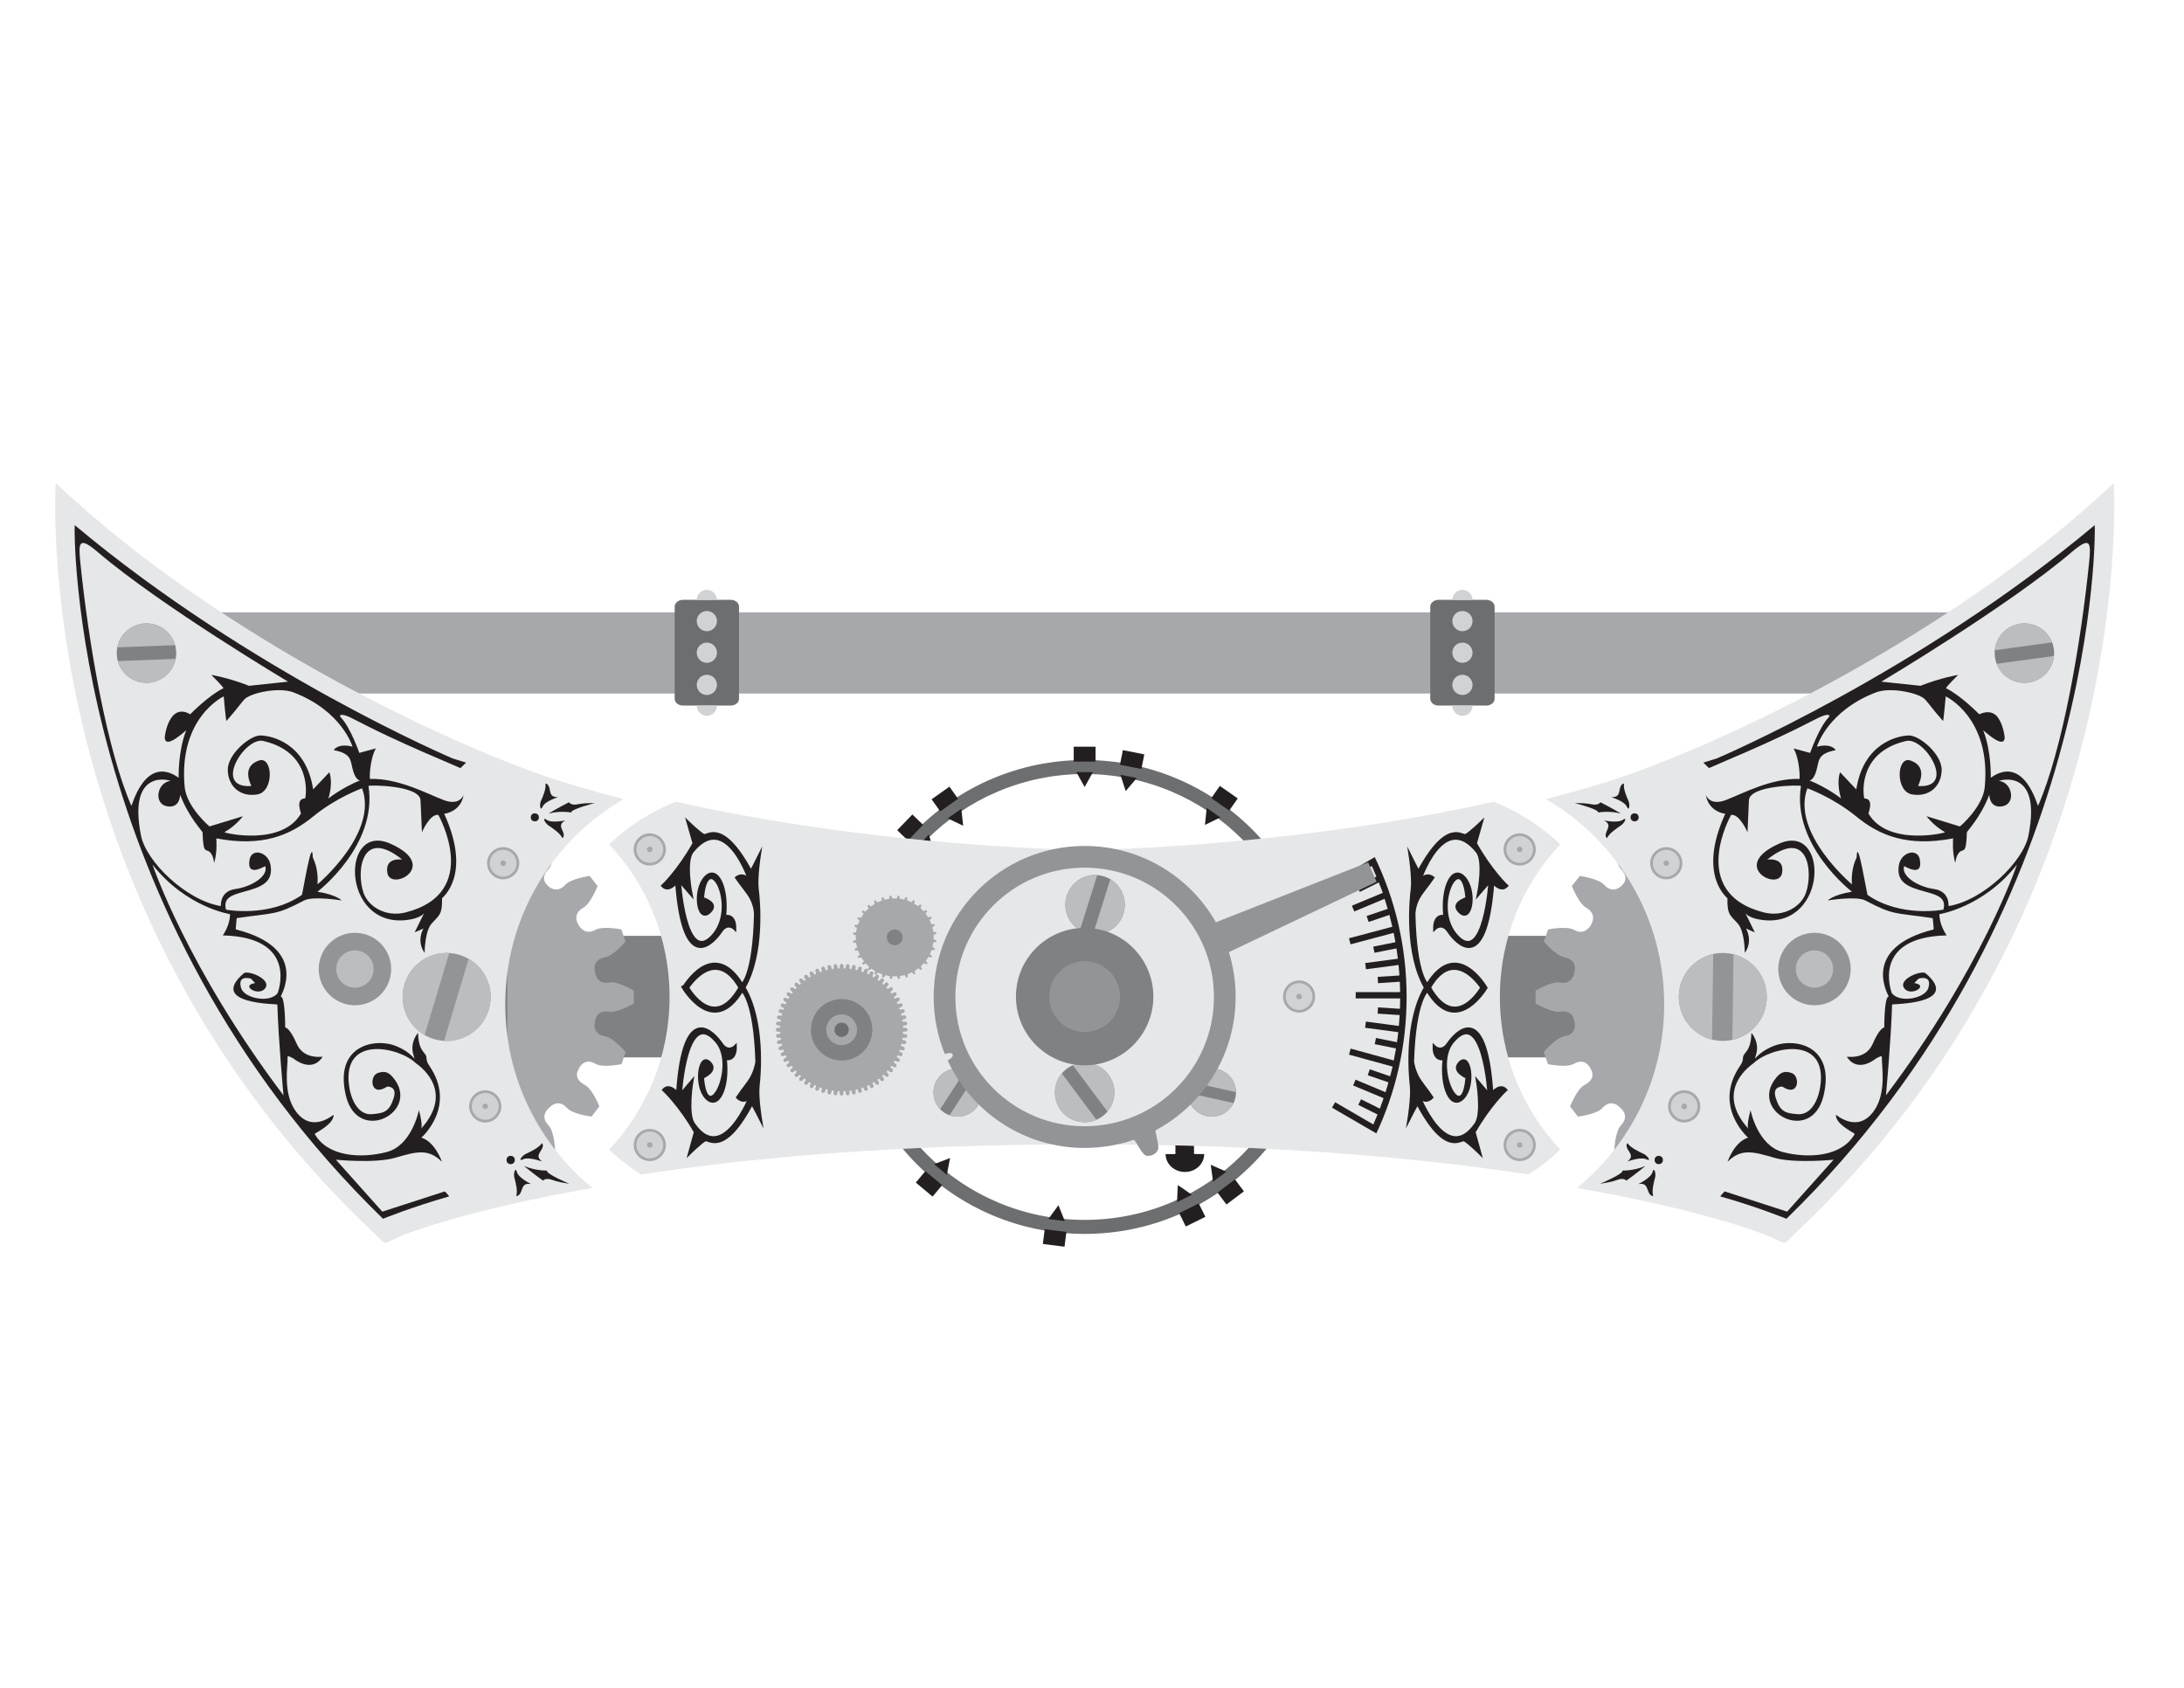 <?xml version="1.0" encoding="utf-8"?>
<!-- Generator: Adobe Illustrator 15.0.2, SVG Export Plug-In . SVG Version: 6.00 Build 0)  -->
<!DOCTYPE svg PUBLIC "-//W3C//DTD SVG 1.1//EN" "http://www.w3.org/Graphics/SVG/1.1/DTD/svg11.dtd">
<svg version="1.1" xmlns="http://www.w3.org/2000/svg" xmlns:xlink="http://www.w3.org/1999/xlink" x="0px" y="0px" width="792px"
	 height="612px" viewBox="0 0 792 612" enable-background="new 0 0 792 612" xml:space="preserve">
<g id="rear_gear">
	<path fill-rule="evenodd" clip-rule="evenodd" fill="#6D6E70" d="M393.333,442.323c-44.645,0-80.835-36.191-80.835-80.835
		c0-44.645,36.19-80.836,80.835-80.836c44.645,0,80.836,36.191,80.836,80.836C474.17,406.132,437.979,442.323,393.333,442.323z
		 M479.248,361.488c0-47.449-38.465-85.916-85.915-85.916c-47.45,0-85.915,38.467-85.915,85.916s38.465,85.914,85.915,85.914
		C440.783,447.402,479.248,408.938,479.248,361.488z"/>
</g>
<g id="rear_gear_screws">
	<g>
		<rect x="389.374" y="270.75" fill-rule="evenodd" clip-rule="evenodd" fill="#231F20" width="7.92" height="5.395"/>
		<polygon fill-rule="evenodd" clip-rule="evenodd" fill="#231F20" points="390.32,279.951 393.333,285.369 396.347,279.951 		"/>
	</g>
	<g>
		
			<rect x="406.587" y="272.449" transform="matrix(0.981 0.196 -0.196 0.981 61.738 -74.978)" fill-rule="evenodd" clip-rule="evenodd" fill="#231F20" width="7.92" height="5.395"/>
		<polygon fill-rule="evenodd" clip-rule="evenodd" fill="#231F20" points="406.319,280.936 408.215,286.838 412.23,282.113 		"/>
	</g>
	<g>
		
			<rect x="439.831" y="286.644" transform="matrix(0.82 0.573 -0.573 0.82 245.941 -202.11)" fill-rule="evenodd" clip-rule="evenodd" fill="#231F20" width="7.92" height="5.395"/>
		<polygon fill-rule="evenodd" clip-rule="evenodd" fill="#231F20" points="437.594,292.943 436.957,299.109 442.533,296.397 		"/>
	</g>
	<g>
		
			<rect x="338.426" y="286.99" transform="matrix(0.816 -0.579 0.579 0.816 -104.487 251.586)" fill-rule="evenodd" clip-rule="evenodd" fill="#231F20" width="7.92" height="5.395"/>
		<polygon fill-rule="evenodd" clip-rule="evenodd" fill="#231F20" points="343.691,296.736 349.283,299.411 348.606,293.248 		"/>
	</g>
	<g>
		
			<rect x="326.106" y="297.568" transform="matrix(0.695 -0.719 0.719 0.695 -115.238 328.679)" fill-rule="evenodd" clip-rule="evenodd" fill="#231F20" width="7.921" height="5.395"/>
		<polygon fill-rule="evenodd" clip-rule="evenodd" fill="#231F20" points="332.644,306.954 338.632,308.557 336.835,302.623 		"/>
	</g>
	<g>
		
			<rect x="332.916" y="426.34" transform="matrix(-0.767 -0.641 0.641 -0.767 320.247 974.275)" fill-rule="evenodd" clip-rule="evenodd" fill="#231F20" width="7.921" height="5.395"/>
		<polygon fill-rule="evenodd" clip-rule="evenodd" fill="#231F20" points="343.36,425.981 344.523,419.892 338.735,422.116 		"/>
	</g>
	<g>
		
			<rect x="378.381" y="446.137" transform="matrix(-0.992 -0.125 0.125 -0.992 705.62 941.913)" fill-rule="evenodd" clip-rule="evenodd" fill="#231F20" width="7.919" height="5.396"/>
		<polygon fill-rule="evenodd" clip-rule="evenodd" fill="#231F20" points="386.143,442.759 383.831,437.006 380.163,442.006 		"/>
	</g>
	<g>
		
			<rect x="428.454" y="437.676" transform="matrix(-0.896 0.444 -0.444 -0.896 1015.34 643.128)" fill-rule="evenodd" clip-rule="evenodd" fill="#231F20" width="7.92" height="5.396"/>
		<polygon fill-rule="evenodd" clip-rule="evenodd" fill="#231F20" points="432.229,433.209 427.123,429.69 426.826,435.885 		"/>
	</g>
	<g>
		
			<rect x="442.261" y="429.17" transform="matrix(-0.799 0.601 -0.601 -0.799 1062.387 509.083)" fill-rule="evenodd" clip-rule="evenodd" fill="#231F20" width="7.92" height="5.397"/>
		<polygon fill-rule="evenodd" clip-rule="evenodd" fill="#231F20" points="444.723,424.858 439.061,422.336 439.904,428.479 		"/>
	</g>
</g>
<g id="random_rear_screw">
	<path fill-rule="evenodd" clip-rule="evenodd" fill="#231F20" d="M436.682,418.45c0.014,3.583-3.109,6.492-6.973,6.5
		c-3.864,0.008-7.008-2.889-7.023-6.474L436.682,418.45z"/>
	<path fill="#231F20" d="M433.166,419.116c0,0-0.229-0.118-0.229-0.461s0.229-0.343,0.229-0.343s-0.229-0.125-0.229-0.562
		s0.229-0.438,0.229-0.438s-0.219-0.094-0.229-0.562s0.229-0.375,0.229-0.375s-0.229-0.094-0.229-0.469s0.229-0.375,0.229-0.375
		s-0.229-0.031-0.229-0.438s0.229-0.406,0.229-0.406V413h-7.082v1.688c0,0,0.229,0,0.229,0.406s-0.229,0.438-0.229,0.438
		s0.229,0,0.229,0.375s-0.229,0.469-0.229,0.469s0.238-0.094,0.229,0.375s-0.229,0.562-0.229,0.562s0.229,0,0.229,0.438
		s-0.229,0.562-0.229,0.562s0.229,0,0.229,0.343s-0.229,0.461-0.229,0.461H433.166z"/>
</g>
<g id="extenders">
	<rect x="163.833" y="339.332" fill-rule="evenodd" clip-rule="evenodd" fill="#808184" width="112.601" height="44.062"/>
	<rect x="510.285" y="339.332" fill-rule="evenodd" clip-rule="evenodd" fill="#808184" width="112.602" height="44.062"/>
</g>
<g id="extender_gears">
	<path fill-rule="evenodd" clip-rule="evenodd" fill="#A6A8AB" d="M183.993,411.631c0,0,3.887-2.969,6.085,2.215
		c1.204,2.838,7.356,5.824,7.356,5.824l3.892-2.555c0,0-0.278-6.841-2.411-9.066c-3.506-3.658,0.268-6.381,0.268-6.381
		s3.039-3.715,6.475,0.104c2.062,2.291,8.857,3.098,8.857,3.098l2.842-3.688c0,0-2.508-6.358-5.244-7.779
		c-4.656-2.418-2.29-5.685-2.29-5.685s1.649-4.562,6.168-1.97c2.674,1.533,9.383,0.106,9.383,0.106l1.517-4.401
		c0,0-4.414-5.189-7.455-5.696c-5.104-0.851-3.645-5.352-3.645-5.352s0.15-4.374,5.157-3.584c3.045,0.48,8.905-2.957,8.905-2.957
		v-4.655c0,0-5.881-3.552-8.905-2.956c-4.741,0.935-5.189-3.872-5.189-3.872s-1.38-4.35,3.663-5.252
		c3.034-0.543,7.438-5.722,7.438-5.722l-1.531-4.396c0,0-6.694-1.372-9.383,0.137c-4.191,2.353-6.174-1.851-6.174-1.851
		s-2.627-3.688,1.781-6.188c2.682-1.521,5.154-7.842,5.154-7.842l-2.887-3.652c0,0-6.752,0.914-8.82,3.201
		c-3.402,3.762-6.473,0.18-6.473,0.18c-0.948-0.865-2.447-2.83,0.355-5.814c2.11-2.248,2.432-9.063,2.432-9.063l-3.887-2.562
		c0,0-6.159,2.973-7.369,5.809c-2.209,5.18-6.09,2.202-6.09,2.202L183.993,411.631z"/>
	<path fill-rule="evenodd" clip-rule="evenodd" fill="#A6A8AB" d="M602.727,411.631c0,0-3.887-2.969-6.086,2.215
		c-1.203,2.838-7.355,5.824-7.355,5.824l-3.893-2.555c0,0,0.279-6.841,2.412-9.066c3.506-3.658-0.268-6.381-0.268-6.381
		s-3.039-3.715-6.475,0.104c-2.062,2.291-8.857,3.098-8.857,3.098l-2.842-3.688c0,0,2.508-6.358,5.244-7.779
		c4.656-2.418,2.289-5.685,2.289-5.685s-1.648-4.562-6.168-1.97c-2.674,1.533-9.383,0.106-9.383,0.106l-1.516-4.401
		c0,0,4.414-5.189,7.455-5.696c5.104-0.851,3.645-5.352,3.645-5.352s-0.15-4.374-5.158-3.584c-3.045,0.48-8.904-2.957-8.904-2.957
		v-4.655c0,0,5.881-3.552,8.904-2.956c4.742,0.935,5.189-3.872,5.189-3.872s1.381-4.35-3.662-5.252
		c-3.035-0.543-7.438-5.722-7.438-5.722l1.531-4.396c0,0,6.693-1.372,9.383,0.137c4.191,2.353,6.174-1.851,6.174-1.851
		s2.627-3.688-1.781-6.188c-2.682-1.521-5.154-7.842-5.154-7.842l2.887-3.652c0,0,6.752,0.914,8.82,3.201
		c3.402,3.762,6.473,0.18,6.473,0.18c0.947-0.865,2.447-2.83-0.355-5.814c-2.111-2.248-2.432-9.063-2.432-9.063l3.887-2.562
		c0,0,6.139,2.981,7.369,5.809c2.089,4.802,6.09,2.202,6.09,2.202s4.664-1.733,2.645-6.271c-1.253-2.816,0.718-9.354,0.718-9.354
		l4.519-1.124c0,0,4.833,4.85,5.02,7.926c0.305,5.059,4.866,4.136,4.866,4.136s4.791,0.291,4.319-4.824
		c-0.281-3.07,3.74-8.606,3.74-8.606l4.637,0.417c0,0,2.965,6.158,2.15,9.132c-1.385,5.06,2.62,5.541,2.62,5.541
		s4.468,1.887,5.634-3.192c0.689-3.004,6.291-6.961,6.291-6.961l4.262,1.875c0,0,0.812,6.764-0.879,9.34
		c-2.841,4.325,1.454,6.311,1.454,6.311s3.313,2.858,6.134-1.354c1.715-2.562,8.216-4.53,8.216-4.53l3.418,3.16
		c0,0-1.384,6.729-3.874,8.545c-3.906,2.848-0.682,6.439-0.682,6.439s2.257,3.967,6.344,0.877c2.459-1.86,9.25-1.576,9.25-1.576
		l2.188,4.109c0,0-3.536,5.846-6.471,6.796c-4.572,1.479-2.832,5.789-2.832,5.789s0.924,4.433,5.752,2.894
		c2.938-0.938,9.257,1.539,9.257,1.539l0.722,4.6c0,0-5.255,4.336-8.338,4.303c-5.072-0.057-4.526,4.629-4.526,4.629
		c-0.009,1.283,0.416,3.719,4.511,3.688c3.083-0.023,8.305,4.367,8.305,4.367l-0.758,4.594c0,0-6.377,2.541-9.269,1.467
		c-4.53-1.684-5.751,2.977-5.751,2.977s-1.592,4.465,2.731,5.856c2.935,0.944,6.398,6.862,6.398,6.862l-2.232,4.086
		c0,0-6.81,0.232-9.231-1.673c-4.066-3.2-6.411,0.909-6.411,0.909s-3.132,3.057,0.825,6.227c2.405,1.928,3.812,8.572,3.812,8.572
		l-3.44,3.137c0,0-6.587-1.953-8.183-4.59c-2.504-4.135-6.357-1.229-6.357-1.229s-4.146,1.909-1.416,6.245
		c1.644,2.609,0.779,9.352,0.779,9.352l-4.281,1.828c0,0-5.522-4.023-6.218-7.028c-1.083-4.681-5.525-3.315-5.525-3.315
		s-4.496,0.541-3.374,5.482c0.683,3.008-2.325,9.092-2.325,9.092l-4.645,0.326c0,0-3.871-5.605-3.574-8.676
		c0.489-5.049-4.226-4.904-4.226-4.904c-1.277-0.119-3.74,0.098-4.06,4.179c-0.239,3.074-5.061,7.901-5.061,7.901l-4.513-1.147
		c0,0-1.949-6.554-0.669-9.36c2.341-5.119-2.475-5.984-2.475-5.984"/>
</g>
<g id="bumper">
	<rect x="41.791" y="222.039" fill-rule="evenodd" clip-rule="evenodd" fill="#A6A8AB" width="702.756" height="29.422"/>
</g>
<g id="bumper_braces">
	<path fill-rule="evenodd" clip-rule="evenodd" fill="#6D6E70" d="M268.001,253.37c0,1.361-1.343,2.464-3,2.464h-17.335
		c-1.657,0-3-1.104-3-2.464v-33.404c0-1.361,1.343-2.464,3-2.464h17.335c1.657,0,3,1.104,3,2.464V253.37z"/>
	<path fill-rule="evenodd" clip-rule="evenodd" fill="#6D6E70" d="M542.002,253.37c0,1.361-1.344,2.464-3,2.464h-17.336
		c-1.656,0-3-1.104-3-2.464v-33.404c0-1.361,1.344-2.464,3-2.464h17.336c1.656,0,3,1.104,3,2.464V253.37z"/>
</g>
<g id="bumper_brace_rivets">
	<circle fill-rule="evenodd" clip-rule="evenodd" fill="#D0D2D3" cx="256.334" cy="236.667" r="3.667"/>
	<path fill-rule="evenodd" clip-rule="evenodd" fill="#D0D2D3" d="M260.001,217.542c0-2.025-1.642-3.667-3.667-3.667
		s-3.667,1.642-3.667,3.667H260.001z"/>
	<path fill-rule="evenodd" clip-rule="evenodd" fill="#D0D2D3" d="M252.667,255.874c0,2.025,1.642,3.667,3.667,3.667
		s3.667-1.642,3.667-3.667H252.667z"/>
	<circle fill-rule="evenodd" clip-rule="evenodd" fill="#D0D2D3" cx="256.334" cy="248.333" r="3.667"/>
	<circle fill-rule="evenodd" clip-rule="evenodd" fill="#D0D2D3" cx="256.334" cy="225.208" r="3.667"/>
	<circle fill-rule="evenodd" clip-rule="evenodd" fill="#D0D2D3" cx="530.334" cy="236.667" r="3.668"/>
	<path fill-rule="evenodd" clip-rule="evenodd" fill="#D0D2D3" d="M534.002,217.542c0-2.025-1.643-3.667-3.668-3.667
		s-3.668,1.642-3.668,3.667H534.002z"/>
	<path fill-rule="evenodd" clip-rule="evenodd" fill="#D0D2D3" d="M526.666,255.874c0,2.025,1.643,3.667,3.668,3.667
		s3.668-1.642,3.668-3.667H526.666z"/>
	<circle fill-rule="evenodd" clip-rule="evenodd" fill="#D0D2D3" cx="530.334" cy="248.333" r="3.668"/>
	<circle fill-rule="evenodd" clip-rule="evenodd" fill="#D0D2D3" cx="530.334" cy="225.208" r="3.668"/>
</g>
<g id="base">
	<path fill-rule="evenodd" clip-rule="evenodd" fill="#E6E7E8" d="M560.564,289.747c7.303-1.87,14.564-3.901,21.717-6.113
		c35.67-11.031,122.68-50.355,184.25-108.5c0,0,9.979,154.336-116,272.5c-4.182,3.922-2,3.75-8.75,0.75
		c-3.074-1.367-25.355-9.895-69.922-17.629c19.309-15.754,31.637-39.737,31.637-66.601
		C603.496,332.364,586.23,304.605,560.564,289.747z"/>
	<path fill-rule="evenodd" clip-rule="evenodd" fill="#E6E7E8" d="M226.154,289.747c-7.303-1.87-14.564-3.901-21.717-6.113
		c-35.67-11.031-122.679-50.355-184.25-108.5c0,0-9.978,154.336,116,272.5c4.182,3.922,2,3.75,8.75,0.75
		c3.075-1.367,25.356-9.895,69.922-17.629c-19.308-15.754-31.637-39.737-31.637-66.601
		C183.223,332.364,200.488,304.605,226.154,289.747z"/>
	<path fill-rule="evenodd" clip-rule="evenodd" fill="#E6E7E8" d="M393.385,308.239c-18.021-0.346-83.028-2.844-148.271-17.558
		c-9.063,3.59-17.27,8.87-24.237,15.452c13.597,14.465,21.926,33.938,21.926,55.355c0,21.417-8.329,40.889-21.925,55.353
		c3.562,3.364,7.443,6.392,11.603,9.023c38.867-5.964,91.938-10.941,160.853-10.941c68.917,0,122.038,4.978,160.905,10.941
		c4.16-2.632,8.041-5.659,11.604-9.023c-13.596-14.464-21.926-33.936-21.926-55.353c0-21.418,8.33-40.891,21.926-55.355
		c-6.967-6.582-15.174-11.861-24.236-15.452C476.363,305.396,411.407,307.894,393.385,308.239z"/>
</g>
<g id="embelishments">
	<path fill-rule="evenodd" clip-rule="evenodd" fill="#231F20" stroke="#231F20" stroke-miterlimit="10" d="M538.926,358.173
		c0,0-10.812,18.459-21.307,0.983c0,0-4.617,3.314-5.326,25.752c0,0,0.258,2.532,1.732,5.422c1.16,2.273,3.264,4.527,5.281,7.585
		c0,0-2.625,2.945-4.887-0.915c0,0,10,26.125,20.771,10.515c2.588-3.752,0.547-15.604,0.547-15.604l4.205,4.936
		c0,0-2.029-32.439-13.148-19.097c-7.5,9,3.625,31.5,5.125,13c0.021-0.27-5.375-2.25-2.73-5.253
		c3.84-4.358,5.771,7.945,1.443,12.554c-4.33,4.608-8.234-3.742-6.973-14.167c0,0-3.766,1.14-3.645-4.538
		c0,0,2.633,2.773,5.125-0.913c2.494-3.684,13.67-16.506,15.904,17.86c0.016,0.229,2.824-3.546,5.059-1.108
		c0,0-5.797,5.352-11.506,15.285l2.152,7.795c0,0-4.441-4.363-5.766-4.913c-1.324-0.546-6.775,6.027-16.945-13.235
		c-0.086-0.163-3.178,5.926-3.178,5.926s1.375-8.356,0.883-12.435c-0.494-4.075-2.1-23.264,5.135-35.536
		c-7.121-12.342-5.34-31.534-4.809-35.604c0.529-4.074-0.77-12.442-0.77-12.442s3.037,6.116,3.125,5.956
		c10.346-19.169,15.736-12.547,17.064-13.082c1.33-0.536,5.811-4.858,5.811-4.858l-2.223,7.774
		c5.617,9.986,11.365,15.391,11.365,15.391c-2.258,2.419-5.031-1.385-5.049-1.155c-2.549,34.343-13.607,21.421-16.066,17.713
		c-2.459-3.707-5.117-0.959-5.117-0.959c-0.068-5.678,3.686-4.505,3.686-4.505c-1.166-10.436,2.814-18.751,7.104-14.103
		c4.285,4.65,2.715,16.476-1.559,12.539c-3.646-3.36,2.502-4.84,2.479-5.11c-1.625-19-13.5,3.5-3.375,14
		c9.766,10.129,11.754-20.14,11.754-20.14l-4.25,4.897c0,0,2.461-12.063-0.404-15.607c-12.35-15.275-20.85,10.725-20.85,10.725
		c2.322-3.453,4.877-1.271,4.877-1.271c-2.045,3.039-4.17,5.274-5.35,7.536c-1.502,2.876-1.527,5.61-1.527,5.61
		c0.504,22.444,4.834,25.596,4.834,25.596C528.283,339.592,538.926,358.173,538.926,358.173z M537.291,358.11
		c0,0-9.371,16.64-18.865-0.032C527.42,342.5,537.291,358.11,537.291,358.11z"/>
	<path fill-rule="evenodd" clip-rule="evenodd" fill="#231F20" d="M683.92,397.167c0,0,1.885-20.653,2.217-32.946
		c0.004-0.216,25.283-0.054,12.172-11.32c-1.424-1.224-10.113,2.1-7.789,5.397c2.326,3.299,9.283-1.042,3.672-1.841l1.561-1.622
		c0,0,5.111-1.563,3.5,3.499c-1.166,3.666-10.332,5.5-13.207,1.786c0,0-7.959-20.285,19.875-20.952c0,0-2.709-3.822-2.605-7.701
		c0,0,15.938-2.467,28.105-17.967C731.42,313.5,718.92,350.834,683.92,397.167z M717.754,259c0,0-6.668-6.833-12.027-9.434
		c-0.361-0.176,4.355-4.844,4.355-4.844s-5.936,0.918-13.662,3.945l-14.168-1.5c0,0,46.166-27.5,68.834-46.833
		c7.023-5.991,7.266-3.865,6.5,3.667c-3,29.498-9.668,67.998-18.5,88.166c-0.193,0.441-4.834-18.834-17.168-10.168
		c0,0,0.336-9.332-2.723-17.186c-0.107-0.276,7.646,7.329,7.775,2.583c0.006-0.216-0.48-4.543-2.42-7.185
		C724.551,260.211,722.59,256.75,717.754,259z M656.143,282.953c0,0,1.402,0.255,2.504-3.382c1.105-3.637,0.17-6.251,7.047-7.574
		c0,0-1.338-2.625-6.807-1.262c0,0,3.754-12.95,21.453-19.697c5.285-2.014,15.686,0.207,17.832,2.639
		c2.146,2.429,2.1,2.819,6.432,7.724c0.193,0.219,0.984-8.9,0.984-8.9s16.5,7.667,14.166,32.833c-0.676,7.304-9,14.333-9,14.333
		l-12.113-3.703c0,0,2.424,3.355,6.684,5.789c0.395,0.227-20.738,5.247-27.738-6.753c-0.105-0.182,2.205-5.399-1.5-5.5
		c-0.203-0.006-3.252-16.573,15.166-20.833c6.68-1.546,18.5,17.333,4.334,16.333c-0.201-0.014,4.102-6.964-2.838-9.253
		c-4.984-1.645-5.533,11.281,0.674,12.312c6.209,1.03,10.541-2.949,10.697-8.77c0.158-5.82-8.105-12.729-11.932-12.618
		c-3.824,0.113-16.363,2.58-19.033,19.546l-5.869-6.198c0,0-1.498,3.41,0.35,9.501C667.635,289.521,662.908,285.726,656.143,282.953
		z M624.754,276.333l-5,2.167l-2.061-1.976l4.895-1.524c0,0,73.098-31.024,137.039-84.592
		c0.225-0.187,2.293,140.592-111.799,251.508c0,0-10.408-4.249-23.908-8.083c-0.277-0.079,1.5-1.832,1.5-1.832l22.666,7.333
		L664.92,420.5c0,0-14.137,1.438-21.521-0.704c-7.387-2.14-11.975-3.559-16.939,1.484c0,0,2.387-7.192,7.461-8.78
		c0,0-12.977-11.322-2.902-26.04c1.887-2.754,0.24-2.789,1.902-4.686c1.658-1.896,2.127-4.257,2.207-7.274
		c0,0,2.912,3.216,1.793,7.5c-1.123,4.283-0.818-0.012,6.5-2.833c7.318-2.823,22.201-0.186,17.889,18.032
		c-4.314,18.219-27.486,5.766-17.125-6.502c1.246-1.475,2.689-2.731,5.674-1.572c2.986,1.158,2.562,8.875-3.551,4.864
		c0,0-3.688-0.229-2.387,4.011c1.529,4.983,3.383,5.66,8,6c4.615,0.34,7.371-4.668,8.166-10
		c2.834-18.999-18.166-14.332-24.166-8.499c-0.289,0.28-14.834,9.5-1.834,23.833c0.137,0.151-1.064-0.171,0.725-6.81
		c0,0,2.471,12.792,11.66,15.197s21.449,1.778,26.115-6.555c0.145-0.257-6.938-3.357-6.84-6.945
		c0.004-0.216,7.674,6.945,13.674-1.222c4.838-6.587,2.906-16.322,3-19.832c0.018-0.646-2.246,0.734-2.246,0.734
		s-6.457,5.435-10.441-0.713c-0.115-0.176,6.807,1.263,9.381-4.706c2.576-5.971,4.184-5.928,4.184-5.928s-0.035-11.266,1.623-11.221
		c0.201,0.006-10.908-17.442,16.232-24.32c0.195-0.05-0.289-4.106-0.289-4.106c-14.031-2.069-13.943-0.908-24.443-6.408
		c-3.238-1.696-13.605-0.01-13.605-0.01s1.904-2.048,8.771-3.157c0,0-21.891-16.713-18.498-38.333
		c0.066-0.424-18.5-0.333-18.863,5.128l-0.516,11.635c0,0-2.922-6.828-5.957-6.263c0,0-16,28.167,11.811,35.325
		c7.191,1.852,13.619-2.039,15.357-7.158c2.717-8.009,0.5-23.667-14.035-12.004c-0.158,0.126,6.334-1.176,5.367,4.838
		c-1.113,6.92-19.314-2.41-1.189-10.549c18.123-8.139,18.043,30.193-5.576,27.675c-5.416-0.578-6.568-2.552-6.568-2.552l3.432,6.996
		l-3.182-1.38c0,0,2.697,4.387-0.439,8.832c0,0,0.008-7.766-2.529-10.638c-2.539-2.873-3.939-3.063-3.775-9.16
		c0.006-0.216-11.043-8.279-0.783-30.651c0,0-6.02-0.594-7.057-6.876c0,0,1.295,4.132,7.189,1.918s16.301-7.971,26.764-7.688
		c0.201,0.006,0.186-6.897-2.117-11.058l6,1.631c0,0,3.168-9.167,6.668-12.833c0.898-0.941-0.051-1.616-3.514,0.018
		C656.109,261.816,648.754,266.167,624.754,276.333z M655.42,285.833c0,0,9.203,3.251,17.668,10.167
		c8.463,6.916,18.5,11.167,35.193,7.99c0,0-0.449,4.82,0.766,8.864c0.088,0.29,0.064-2.372,1.512-3.841
		c1.449-1.472,2.473,1.08,2.695-7.18c0.012-0.431,5.092-5.551,8.127-13.667c0,0,0.02,5.114,4.871,4.167
		c4.855-0.947,3.5-8.668-1.334-9.168c-0.473-0.049,15.668-5.332,10.668,19.835c-1.859,9.357-16.334,23.5-28.975,25.536
		c0,0,0.549-5.378-5.264-6.182s-11.986-4.638-10.842-8.274c0.064-0.203,6.953,4.458,5.699-2.434
		c-0.785-4.312-6.883-2.753-7.619,2.188c-0.736,4.941,1.746,7.172,7.334,8.833c5.588,1.66,10.166,2.167,8.834,7.167
		c0,0-15.5,3-27.5-5.333c-0.24-0.166-3.736-21.979-3.959-13.689c-0.012,0.432-2.143,3.589-1.709,9.855
		C671.586,320.666,649.4,302.064,655.42,285.833z"/>
	<g>
		<path fill-rule="evenodd" clip-rule="evenodd" fill="#231F20" d="M581.732,297.487c0,0,4.865,1.059,6.721-0.208
			c1.855-1.268,0.598,1.207-0.625,2.008c-1.223,0.803-4.512,3.024-4.998,4.583c-0.02,0.063-1.01-0.405-0.293-2.18
			C583.25,299.914,584.082,298.801,581.732,297.487z"/>
		<path fill-rule="evenodd" clip-rule="evenodd" fill="#231F20" d="M587.457,285.869c0.418-1.854,1.527-1.774,1.506-1.709
			c-0.484,1.557,1.031,5.034,1.609,6.306c0.576,1.273,0.221,3.982-0.625,2.01c-0.848-1.974-5.592-3.421-5.592-3.421
			C587.109,289.072,587.045,287.723,587.457,285.869z"/>
		<path fill-rule="evenodd" clip-rule="evenodd" fill="#231F20" d="M579.547,294.603c0,0,4.018-0.739,8.16,0.379
			c0.311,0.084-3.895-2.371-7.332-4.086c0,0-0.703,1.218-2.996,0.76c-2.291-0.459-4.084-0.437-6.348-0.467
			C571.031,291.188,579.908,293.437,579.547,294.603z"/>
		<circle fill-rule="evenodd" clip-rule="evenodd" fill="#231F20" cx="592.771" cy="296.359" r="1.465"/>
	</g>
	<g>
		<path fill-rule="evenodd" clip-rule="evenodd" fill="#231F20" d="M590.307,416.777c-1-1.689-0.068-2.32-0.037-2.256
			c0.734,1.506,4.418,3.252,5.785,3.877c1.365,0.624,3.025,2.941,0.945,1.943c-2.078-0.999-6.855,0.83-6.855,0.83
			C592.328,419.474,591.311,418.472,590.307,416.777z"/>
		<path fill-rule="evenodd" clip-rule="evenodd" fill="#231F20" d="M594.117,429.33c0,0,4.594-2.207,5.146-4.344
			c0.553-2.133,1.336,0.562,0.947,1.945c-0.389,1.381-1.389,5.147-0.656,6.653c0.031,0.063-1.084,0.315-1.793-1.503
			C597.055,430.265,596.912,428.885,594.117,429.33z"/>
		<path fill-rule="evenodd" clip-rule="evenodd" fill="#231F20" d="M580.256,429.23c2.293-0.383,4.117-0.639,6.373-1.459
			c2.256-0.822,3.158,0.307,3.158,0.307c3.225-2.275,7.115-5.423,6.812-5.287c-4.033,1.777-8.229,1.65-8.229,1.65
			C588.922,425.57,580.256,429.23,580.256,429.23z"/>
		<circle fill-rule="evenodd" clip-rule="evenodd" fill="#231F20" cx="601.528" cy="420.605" r="1.506"/>
	</g>
	<path fill-rule="evenodd" clip-rule="evenodd" fill="#231F20" d="M55.3,313.5c12.167,15.5,28.104,17.967,28.104,17.967
		c0.104,3.879-2.604,7.701-2.604,7.701c27.833,0.667,19.874,20.952,19.874,20.952c-2.874,3.714-12.04,1.88-13.207-1.786
		c-1.611-5.062,3.5-3.499,3.5-3.499l1.562,1.622c-5.611,0.799,1.346,5.14,3.671,1.841c2.325-3.298-6.365-6.621-7.789-5.397
		c-13.11,11.267,12.168,11.104,12.173,11.32c0.332,12.293,2.217,32.946,2.217,32.946C67.8,350.834,55.3,313.5,55.3,313.5z
		 M62.169,260.211c-1.94,2.642-2.426,6.969-2.42,7.185c0.128,4.746,7.883-2.859,7.775-2.583c-3.06,7.854-2.724,17.186-2.724,17.186
		c-12.333-8.667-16.975,10.609-17.168,10.168C38.801,271.998,32.134,233.498,29.134,204c-0.766-7.532-0.524-9.657,6.5-3.667
		c22.667,19.333,68.833,46.833,68.833,46.833l-14.168,1.5c-7.726-3.026-13.662-3.945-13.662-3.945s4.718,4.668,4.355,4.844
		C75.634,252.167,68.965,259,68.965,259C64.511,256.25,62.169,260.211,62.169,260.211z M119.085,289.521
		c1.848-6.091,0.349-9.501,0.349-9.501l-5.868,6.198c-2.671-16.967-15.209-19.434-19.034-19.546
		c-3.825-0.111-12.09,6.797-11.932,12.618c0.156,5.82,4.489,9.8,10.698,8.77c6.207-1.031,5.657-13.957,0.674-12.312
		c-6.939,2.289-2.638,9.239-2.838,9.253c-14.166,1-2.346-17.879,4.334-16.333c18.418,4.26,15.368,20.827,15.166,20.833
		c-3.706,0.101-1.395,5.318-1.5,5.5c-7,12-28.134,6.98-27.739,6.753c4.261-2.434,6.685-5.789,6.685-5.789l-12.114,3.703
		c0,0-8.323-7.029-9-14.333C64.632,260.167,81.132,252.5,81.132,252.5s0.791,9.119,0.984,8.9c4.332-4.905,4.284-5.294,6.431-7.724
		c2.147-2.432,12.547-4.653,17.832-2.639c17.7,6.747,21.454,19.697,21.454,19.697c-5.469-1.363-6.807,1.262-6.807,1.262
		c6.877,1.323,5.94,3.938,7.046,7.574c1.102,3.637,2.504,3.382,2.504,3.382C123.812,285.726,119.085,289.521,119.085,289.521z
		 M127.146,260.184c-3.464-1.633-4.412-0.959-3.514-0.018c3.5,3.667,6.667,12.833,6.667,12.833l6-1.631
		c-2.302,4.161-2.317,11.064-2.116,11.058c10.462-0.282,20.869,5.475,26.763,7.688c5.895,2.214,7.19-1.918,7.19-1.918
		c-1.038,6.282-7.058,6.876-7.058,6.876c10.261,22.372-0.788,30.436-0.782,30.651c0.164,6.097-1.237,6.287-3.776,9.16
		c-2.537,2.872-2.529,10.638-2.529,10.638c-3.137-4.445-0.438-8.832-0.438-8.832l-3.182,1.38l3.432-6.996
		c0,0-1.153,1.974-6.569,2.552c-23.619,2.519-23.698-35.813-5.575-27.675c18.124,8.139-0.077,17.469-1.19,10.549
		c-0.967-6.014,5.525-4.712,5.368-4.838C131.3,300,129.082,315.657,131.8,323.666c1.738,5.119,8.166,9.01,15.357,7.158
		c27.81-7.158,11.81-35.325,11.81-35.325c-3.034-0.564-5.956,6.263-5.956,6.263l-0.516-11.635
		c-0.363-5.461-18.93-5.552-18.863-5.128c3.393,21.62-18.499,38.333-18.499,38.333c6.868,1.109,8.772,3.157,8.772,3.157
		s-10.367-1.687-13.605,0.01c-10.5,5.5-10.412,4.339-24.443,6.408c0,0-0.485,4.057-0.29,4.106
		c27.141,6.878,16.032,24.326,16.233,24.32c1.658-0.045,1.622,11.221,1.622,11.221s1.608-0.043,4.185,5.928
		c2.574,5.969,9.495,4.53,9.38,4.706c-3.984,6.147-10.441,0.713-10.441,0.713s-2.264-1.381-2.245-0.734
		c0.094,3.51-1.839,13.245,3,19.832c6,8.167,13.669,1.006,13.674,1.222c0.097,3.588-6.985,6.688-6.841,6.945
		c4.667,8.333,16.927,8.96,26.116,6.555c9.188-2.405,11.659-15.197,11.659-15.197c1.789,6.639,0.588,6.961,0.725,6.81
		c13-14.333-1.545-23.553-1.833-23.833c-6-5.833-27-10.5-24.167,8.499c0.795,5.332,3.551,10.34,8.167,10c4.617-0.34,6.471-1.017,8-6
		c1.301-4.239-2.387-4.011-2.387-4.011c-6.113,4.011-6.538-3.706-3.552-4.864c2.985-1.159,4.429,0.098,5.675,1.572
		c10.361,12.268-12.811,24.721-17.125,6.502c-4.313-18.218,10.569-20.855,17.889-18.032c7.317,2.821,7.622,7.116,6.5,2.833
		c-1.12-4.284,1.792-7.5,1.792-7.5c0.081,3.018,0.549,5.379,2.208,7.274c1.662,1.896,0.015,1.932,1.901,4.686
		c10.075,14.718-2.901,26.04-2.901,26.04c5.073,1.588,7.461,8.78,7.461,8.78c-4.965-5.043-9.554-3.624-16.939-1.484
		c-7.386,2.142-21.521,0.704-21.521,0.704l16.833,18.834l22.667-7.333c0,0,1.776,1.753,1.499,1.832
		c-13.499,3.834-23.908,8.083-23.908,8.083C24.8,331,26.868,190.221,27.092,190.408C91.033,243.976,164.132,275,164.132,275
		l4.895,1.524l-2.061,1.976l-5-2.167C137.966,266.167,130.609,261.816,127.146,260.184z M115.133,320.666
		c0.434-6.267-1.696-9.424-1.709-9.855c-0.223-8.29-3.719,13.523-3.958,13.689c-12,8.333-27.5,5.333-27.5,5.333
		c-1.333-5,3.245-5.507,8.834-7.167c5.587-1.661,8.069-3.892,7.333-8.833c-0.735-4.94-6.833-6.5-7.618-2.188
		c-1.255,6.892,5.634,2.23,5.698,2.434c1.146,3.637-5.028,7.471-10.842,8.274c-5.812,0.804-5.264,6.182-5.264,6.182
		C67.467,326.5,52.992,312.356,51.133,303c-5-25.167,11.141-19.884,10.668-19.835c-4.833,0.5-6.188,8.221-1.334,9.168
		c4.853,0.947,4.871-4.167,4.871-4.167c3.036,8.116,8.115,13.237,8.127,13.667c0.223,8.26,1.247,5.708,2.695,7.18
		c1.447,1.469,1.425,4.131,1.512,3.841c1.216-4.044,0.766-8.864,0.766-8.864c16.694,3.177,26.731-1.074,35.194-7.99
		c8.465-6.915,17.667-10.167,17.667-10.167C137.319,302.064,115.133,320.666,115.133,320.666z"/>
	<g>
		<path fill-rule="evenodd" clip-rule="evenodd" fill="#231F20" d="M204.986,297.487c0,0-4.864,1.059-6.72-0.208
			c-1.855-1.268-0.598,1.207,0.625,2.008c1.223,0.803,4.512,3.024,4.998,4.583c0.02,0.063,1.009-0.405,0.293-2.18
			C203.47,299.914,202.637,298.801,204.986,297.487z"/>
		<path fill-rule="evenodd" clip-rule="evenodd" fill="#231F20" d="M199.262,285.869c-0.417-1.854-1.526-1.774-1.505-1.709
			c0.483,1.557-1.031,5.034-1.609,6.306c-0.577,1.273-0.222,3.982,0.625,2.01c0.848-1.974,5.591-3.421,5.591-3.421
			C199.609,289.072,199.675,287.723,199.262,285.869z"/>
		<path fill-rule="evenodd" clip-rule="evenodd" fill="#231F20" d="M207.173,294.603c0,0-4.018-0.739-8.16,0.379
			c-0.311,0.084,3.895-2.371,7.332-4.086c0,0,0.703,1.218,2.995,0.76c2.292-0.459,4.085-0.437,6.348-0.467
			C215.688,291.188,206.811,293.437,207.173,294.603z"/>
		<circle fill-rule="evenodd" clip-rule="evenodd" fill="#231F20" cx="193.949" cy="296.359" r="1.465"/>
	</g>
	<g>
		<path fill-rule="evenodd" clip-rule="evenodd" fill="#231F20" d="M196.412,416.777c1.001-1.689,0.068-2.32,0.038-2.256
			c-0.734,1.506-4.419,3.252-5.786,3.877c-1.365,0.624-3.025,2.941-0.945,1.943c2.079-0.999,6.855,0.83,6.855,0.83
			C194.392,419.474,195.409,418.472,196.412,416.777z"/>
		<path fill-rule="evenodd" clip-rule="evenodd" fill="#231F20" d="M192.602,429.33c0,0-4.593-2.207-5.146-4.344
			c-0.552-2.133-1.335,0.562-0.946,1.945c0.389,1.381,1.389,5.147,0.655,6.653c-0.031,0.063,1.084,0.315,1.793-1.503
			C189.665,430.265,189.808,428.885,192.602,429.33z"/>
		<path fill-rule="evenodd" clip-rule="evenodd" fill="#231F20" d="M206.464,429.23c-2.293-0.383-4.117-0.639-6.374-1.459
			c-2.256-0.822-3.158,0.307-3.158,0.307c-3.225-2.275-7.115-5.423-6.812-5.287c4.034,1.777,8.229,1.65,8.229,1.65
			C197.798,425.57,206.464,429.23,206.464,429.23z"/>
		<circle fill-rule="evenodd" clip-rule="evenodd" fill="#231F20" cx="185.191" cy="420.605" r="1.506"/>
	</g>
	<path fill-rule="evenodd" clip-rule="evenodd" fill="#231F20" stroke="#231F20" stroke-miterlimit="10" d="M269.09,356.971
		c0,0,4.33-3.151,4.835-25.596c0,0-0.025-2.734-1.527-5.61c-1.18-2.262-3.306-4.497-5.351-7.536c0,0,2.556-2.182,4.878,1.271
		c0,0-8.5-26-20.85-10.725c-2.865,3.544-0.405,15.607-0.405,15.607l-4.25-4.897c0,0,1.988,30.269,11.755,20.14
		c10.125-10.5-1.75-33-3.375-14c-0.023,0.271,6.125,1.75,2.478,5.11c-4.272,3.937-5.843-7.889-1.558-12.539
		c4.288-4.648,8.27,3.667,7.104,14.103c0,0,3.753-1.173,3.685,4.505c0,0-2.657-2.748-5.116,0.959
		c-2.459,3.708-13.518,16.63-16.067-17.713c-0.017-0.229-2.79,3.574-5.049,1.155c0,0,5.748-5.404,11.366-15.391l-2.223-7.774
		c0,0,4.48,4.322,5.81,4.858c1.328,0.535,6.72-6.087,17.065,13.082c0.087,0.16,3.124-5.956,3.124-5.956s-1.298,8.368-0.769,12.442
		c0.531,4.07,2.312,23.263-4.809,35.604c7.234,12.272,5.629,31.461,5.135,35.536c-0.492,4.078,0.883,12.435,0.883,12.435
		s-3.093-6.089-3.178-5.926c-10.17,19.263-15.622,12.689-16.946,13.235c-1.323,0.55-5.765,4.913-5.765,4.913l2.152-7.795
		c-5.71-9.934-11.507-15.285-11.507-15.285c2.235-2.438,5.044,1.338,5.059,1.108c2.235-34.366,13.411-21.544,15.904-17.86
		c2.493,3.687,5.125,0.913,5.125,0.913c0.121,5.678-3.644,4.538-3.644,4.538c1.262,10.425-2.644,18.775-6.974,14.167
		c-4.327-4.608-2.396-16.912,1.443-12.554c2.646,3.003-2.751,4.983-2.729,5.253c1.5,18.5,12.625-4,5.125-13
		c-11.119-13.343-13.149,19.097-13.149,19.097l4.205-4.936c0,0-2.041,11.852,0.548,15.604C262.3,423.125,272.3,397,272.3,397
		c-2.263,3.86-4.888,0.915-4.888,0.915c2.018-3.058,4.122-5.312,5.282-7.585c1.475-2.89,1.732-5.422,1.732-5.422
		c-0.71-22.438-5.327-25.752-5.327-25.752c-10.494,17.476-21.306-0.983-21.306-0.983S258.436,339.592,269.09,356.971z
		 M268.294,358.078c-9.494,16.672-18.865,0.032-18.865,0.032S259.3,342.5,268.294,358.078z"/>
</g>
<g id="gauge_markers">
	<path fill-rule="evenodd" clip-rule="evenodd" fill="#231F20" d="M504.91,336.024l-15.727,4.19l0.584,2.196l15.623-4.165
		c0.232,1.126,0.447,2.255,0.646,3.393l-8.049,1.606l0.445,2.228l7.973-1.594c0.193,1.242,0.365,2.491,0.516,3.747l-11.854,1.57
		l0.297,2.252l11.807-1.56c0.127,1.266,0.236,2.537,0.322,3.814l-7.912,0.518l0.148,2.267l7.893-0.517
		c0.059,1.252,0.098,2.51,0.117,3.771l-16.113,0.001v2.271h16.127c-0.006,1.265-0.035,2.523-0.08,3.777l-7.949-0.521l-0.146,2.267
		l7.99,0.519c-0.076,1.323-0.172,2.639-0.291,3.949l-11.947-1.594l-0.301,2.252l12.039,1.608c-0.186,1.664-0.277,2.2-0.482,3.625
		l-7.607-1.528l-0.447,2.229l7.709,1.548c-0.24,1.466-0.508,2.924-0.805,4.371l-15.643-4.304l-0.602,2.19l15.826,4.349
		c-0.268,1.181-0.609,2.337-0.912,3.504l-7.375-2.532l-0.738,2.149l7.52,2.59c-0.338,1.198-0.693,2.389-1.066,3.571l-10.871-4.545
		l-0.877,2.096l11.043,4.606c-0.432,1.275-0.887,2.541-1.361,3.796l-6.807-3.394l-1.014,2.035l6.992,3.483
		c-0.488,1.218-0.998,2.426-1.527,3.622l-13.846-8.065l-1.145,1.961l16.082,9.341c7.039-15.023,10.973-31.793,10.973-49.48
		c0-18.172-4.148-35.369-11.555-50.705l-15.854,9.285l1.15,1.961l13.643-8.009c0.578,1.266,1.135,2.547,1.668,3.836l-7.035,3.502
		l1.014,2.036l6.869-3.424c0.488,1.251,1.021,2.488,1.465,3.76l-11.209,4.672l0.873,2.098l10.992-4.61
		c0.395,1.209,0.771,2.427,1.127,3.653l-7.654,2.603l0.736,2.149l7.529-2.556c0.381,1.418,0.734,2.842,1.062,4.28"/>
</g>
<g id="screw_bases">
	<circle fill-rule="evenodd" clip-rule="evenodd" fill="#808184" cx="734.121" cy="236.812" r="10.778"/>
	<circle fill-rule="evenodd" clip-rule="evenodd" fill="#808184" cx="397.121" cy="328.062" r="10.779"/>
	<circle fill-rule="evenodd" clip-rule="evenodd" fill="#808184" cx="393.335" cy="396.127" r="10.779"/>
	<path fill-rule="evenodd" clip-rule="evenodd" fill="#929497" d="M640.705,361.705c-0.125,8.806-7.363,15.851-16.174,15.732
		c-8.807-0.121-15.852-7.363-15.73-16.169c0.119-8.809,7.359-15.854,16.166-15.734C633.777,345.656,640.822,352.896,640.705,361.705
		z"/>
	<circle fill-rule="evenodd" clip-rule="evenodd" fill="#808184" cx="439.44" cy="396.128" r="8.769"/>
	<path fill-rule="evenodd" clip-rule="evenodd" fill="#929497" d="M146.683,356.91c-2.523,8.438,2.27,17.329,10.709,19.859
		c8.438,2.525,17.33-2.271,19.857-10.707c2.527-8.438-2.265-17.331-10.704-19.858C158.105,343.678,149.214,348.471,146.683,356.91z"
		/>
	<circle fill-rule="evenodd" clip-rule="evenodd" fill="#808184" cx="347.279" cy="396.128" r="8.769"/>
	<circle fill-rule="evenodd" clip-rule="evenodd" fill="#808184" cx="53.12" cy="236.812" r="10.779"/>
</g>
<g id="screws">
	<path fill-rule="evenodd" clip-rule="evenodd" fill="#BBBDBF" d="M723.393,235.76c0.471-4.863,4.227-8.941,9.277-9.629
		c5.051-0.687,9.76,2.244,11.512,6.803L723.393,235.76z"/>
	<path fill-rule="evenodd" clip-rule="evenodd" fill="#BBBDBF" d="M744.852,237.859c-0.469,4.863-4.225,8.947-9.279,9.633
		c-5.047,0.687-9.758-2.243-11.51-6.801L744.852,237.859z"/>
	<path fill-rule="evenodd" clip-rule="evenodd" fill="#BBBDBF" d="M42.544,234.724c0.94-4.795,5.075-8.489,10.169-8.683
		c5.094-0.192,9.495,3.182,10.796,7.89L42.544,234.724z"/>
	<path fill-rule="evenodd" clip-rule="evenodd" fill="#BBBDBF" d="M63.698,238.897c-0.94,4.795-5.074,8.494-10.17,8.687
		c-5.091,0.192-9.495-3.182-10.795-7.888L63.698,238.897z"/>
	<path fill-rule="evenodd" clip-rule="evenodd" fill="#BBBDBF" d="M391.597,337.32c-4.2-2.498-6.288-7.635-4.757-12.497
		c1.531-4.861,6.189-7.872,11.061-7.514L391.597,337.32z"/>
	<path fill-rule="evenodd" clip-rule="evenodd" fill="#BBBDBF" d="M402.642,318.802c4.199,2.498,6.293,7.636,4.761,12.5
		c-1.532,4.859-6.19,7.872-11.061,7.514L402.642,318.802z"/>
	<path fill-rule="evenodd" clip-rule="evenodd" fill="#BBBDBF" d="M397.621,406.021c-4.48,1.948-9.87,0.643-12.921-3.44
		c-3.052-4.084-2.774-9.623,0.362-13.367L397.621,406.021z"/>
	<path fill-rule="evenodd" clip-rule="evenodd" fill="#BBBDBF" d="M389.043,386.237c4.481-1.949,9.874-0.646,12.927,3.438
		c3.049,4.082,2.772,9.623-0.363,13.368L389.043,386.237z"/>
	<path fill-rule="evenodd" clip-rule="evenodd" fill="#BBBDBF" d="M620.855,376.96c-7.012-1.754-12.158-8.148-12.055-15.691
		s5.426-13.792,12.482-15.355L620.855,376.96z"/>
	<path fill-rule="evenodd" clip-rule="evenodd" fill="#BBBDBF" d="M628.637,346.013c7.016,1.754,12.168,8.146,12.068,15.692
		c-0.105,7.539-5.43,13.79-12.486,15.356L628.637,346.013z"/>
	<path fill-rule="evenodd" clip-rule="evenodd" fill="#BBBDBF" d="M447.328,399.965c-1.736,3.575-5.754,5.624-9.801,4.721
		c-4.047-0.906-6.809-4.473-6.855-8.445L447.328,399.965z"/>
	<path fill-rule="evenodd" clip-rule="evenodd" fill="#BBBDBF" d="M431.553,392.294c1.734-3.576,5.752-5.628,9.801-4.724
		c4.043,0.905,6.809,4.472,6.855,8.444L431.553,392.294z"/>
	<path fill-rule="evenodd" clip-rule="evenodd" fill="#BBBDBF" d="M161.042,377.416c7.216,0.43,14.044-4.127,16.208-11.354
		s-1.04-14.784-7.303-18.393L161.042,377.416z"/>
	<path fill-rule="evenodd" clip-rule="evenodd" fill="#BBBDBF" d="M162.901,345.56c-7.218-0.431-14.05,4.122-16.218,11.351
		c-2.161,7.224,1.043,14.783,7.306,18.395L162.901,345.56z"/>
	<path fill-rule="evenodd" clip-rule="evenodd" fill="#BBBDBF" d="M344.343,404.395c3.744,1.332,8.047-0.023,10.299-3.504
		c2.25-3.484,1.721-7.963-1.031-10.83L344.343,404.395z"/>
	<path fill-rule="evenodd" clip-rule="evenodd" fill="#BBBDBF" d="M350.216,387.864c-3.744-1.335-8.048,0.019-10.301,3.502
		c-2.249,3.48-1.722,7.962,1.03,10.828L350.216,387.864z"/>
</g>
<g id="large_rivet_bases">
	<circle fill-rule="evenodd" clip-rule="evenodd" fill="#929497" cx="658.001" cy="351.363" r="13.136"/>
	<circle fill-rule="evenodd" clip-rule="evenodd" fill="#929497" cx="128.718" cy="351.363" r="13.136"/>
</g>
<g id="large_rivet_pivots">
	<circle fill-rule="evenodd" clip-rule="evenodd" fill="#BBBDBF" cx="658.002" cy="351.363" r="6.77"/>
	<circle fill-rule="evenodd" clip-rule="evenodd" fill="#BBBDBF" cx="128.717" cy="351.363" r="6.77"/>
</g>
<g id="small_rivet_bases">
	<circle fill-rule="evenodd" clip-rule="evenodd" fill="#A6A8AB" cx="235.633" cy="308" r="5.833"/>
	<circle fill-rule="evenodd" clip-rule="evenodd" fill="#A6A8AB" cx="235.633" cy="415.167" r="5.833"/>
	<circle fill-rule="evenodd" clip-rule="evenodd" fill="#A6A8AB" cx="175.967" cy="401.167" r="5.833"/>
	<circle fill-rule="evenodd" clip-rule="evenodd" fill="#A6A8AB" cx="182.467" cy="313.001" r="5.833"/>
	<circle fill-rule="evenodd" clip-rule="evenodd" fill="#A6A8AB" cx="551.087" cy="308" r="5.833"/>
	<circle fill-rule="evenodd" clip-rule="evenodd" fill="#A6A8AB" cx="551.087" cy="415.167" r="5.833"/>
	<circle fill-rule="evenodd" clip-rule="evenodd" fill="#A6A8AB" cx="610.753" cy="401.167" r="5.833"/>
	<circle fill-rule="evenodd" clip-rule="evenodd" fill="#A6A8AB" cx="604.253" cy="313.001" r="5.833"/>
	<circle fill-rule="evenodd" clip-rule="evenodd" fill="#A6A8AB" cx="471.087" cy="361.334" r="5.833"/>
</g>
<g id="small_rivet_centers">
	<circle fill-rule="evenodd" clip-rule="evenodd" fill="#D0D2D3" cx="235.632" cy="308" r="4.861"/>
	<circle fill-rule="evenodd" clip-rule="evenodd" fill="#D0D2D3" cx="235.632" cy="415.167" r="4.861"/>
	<circle fill-rule="evenodd" clip-rule="evenodd" fill="#D0D2D3" cx="175.966" cy="401.167" r="4.861"/>
	<circle fill-rule="evenodd" clip-rule="evenodd" fill="#D0D2D3" cx="182.466" cy="313.001" r="4.861"/>
	<circle fill-rule="evenodd" clip-rule="evenodd" fill="#D0D2D3" cx="551.087" cy="308" r="4.86"/>
	<circle fill-rule="evenodd" clip-rule="evenodd" fill="#D0D2D3" cx="551.087" cy="415.167" r="4.86"/>
	<circle fill-rule="evenodd" clip-rule="evenodd" fill="#D0D2D3" cx="610.753" cy="401.167" r="4.86"/>
	<circle fill-rule="evenodd" clip-rule="evenodd" fill="#D0D2D3" cx="604.253" cy="313.001" r="4.86"/>
	<circle fill-rule="evenodd" clip-rule="evenodd" fill="#D0D2D3" cx="471.088" cy="361.334" r="4.861"/>
</g>
<g id="small_rivet_pivots">
	<circle fill-rule="evenodd" clip-rule="evenodd" fill="#A6A8AB" cx="471.089" cy="361.333" r="0.999"/>
	<circle fill-rule="evenodd" clip-rule="evenodd" fill="#A6A8AB" cx="604.253" cy="313" r="0.999"/>
	<circle fill-rule="evenodd" clip-rule="evenodd" fill="#A6A8AB" cx="610.753" cy="401.166" r="0.999"/>
	<circle fill-rule="evenodd" clip-rule="evenodd" fill="#A6A8AB" cx="235.632" cy="415.166" r="0.999"/>
	<circle fill-rule="evenodd" clip-rule="evenodd" fill="#A6A8AB" cx="235.632" cy="307.999" r="0.999"/>
	<circle fill-rule="evenodd" clip-rule="evenodd" fill="#A6A8AB" cx="551.087" cy="415.166" r="0.999"/>
	<circle fill-rule="evenodd" clip-rule="evenodd" fill="#A6A8AB" cx="551.087" cy="307.999" r="0.999"/>
	<circle fill-rule="evenodd" clip-rule="evenodd" fill="#A6A8AB" cx="175.966" cy="401.166" r="0.999"/>
	<circle fill-rule="evenodd" clip-rule="evenodd" fill="#A6A8AB" cx="182.466" cy="313" r="0.999"/>
</g>
<g id="small_gear_1_base">
	<path fill-rule="evenodd" clip-rule="evenodd" fill="#A6A8AB" d="M327.378,374.447c0.007,0.123,0.073,0.621,0.971,0.529
		c0.447-0.047,0.667,0.664,0.667,0.664L329,375.814c0,0-0.344,0.617-0.784,0.521c-1.034-0.221-1.032,0.32-1.032,0.32
		s-0.156,0.496,0.897,0.585c0.448,0.038,0.599,0.728,0.599,0.728l-0.034,0.171c0,0-0.403,0.579-0.832,0.443
		c-1.008-0.321-1.068,0.255-1.068,0.255s-0.211,0.498,0.829,0.693c0.442,0.082,0.522,0.783,0.522,0.783l-0.051,0.167
		c0,0-0.459,0.536-0.872,0.356c-0.97-0.422-1.075,0.109-1.075,0.109s-0.229,0.398,0.787,0.691c0.432,0.125,0.445,0.83,0.445,0.83
		l-0.066,0.162c0,0-0.509,0.489-0.903,0.271c-0.925-0.513-1.08,0.006-1.08,0.006s-0.303,0.446,0.679,0.838
		c0.418,0.168,0.361,0.871,0.361,0.871l-0.083,0.153c0,0-0.554,0.437-0.924,0.181c-0.87-0.602-1.075-0.102-1.075-0.102
		s-0.347,0.418,0.59,0.906c0.399,0.207,0.273,0.9,0.273,0.9l-0.098,0.146c0,0-0.596,0.379-0.938,0.088
		c-0.806-0.686-1.06-0.208-1.06-0.208s-0.335,0.313,0.553,0.888c0.377,0.246,0.185,0.924,0.185,0.924l-0.11,0.135
		c0,0-0.629,0.321-0.942-0.002c-0.737-0.758-1.036-0.308-1.036-0.308s-0.409,0.329,0.418,0.989c0.352,0.28,0.094,0.938,0.094,0.938
		l-0.123,0.123c0,0-0.658,0.258-0.938-0.094c-0.658-0.828-1-0.408-1-0.408s-0.436,0.283,0.322,1.021c0.322,0.314,0,0.943,0,0.943
		l-0.135,0.109c0,0-0.679,0.191-0.923-0.186c-0.574-0.889-0.955-0.505-0.955-0.505s-0.434,0.22,0.249,1.028
		c0.291,0.343-0.09,0.938-0.09,0.938l-0.145,0.096c0,0-0.695,0.125-0.901-0.273c-0.486-0.939-0.902-0.594-0.902-0.594
		s-0.501,0.205,0.098,1.076c0.256,0.369-0.183,0.924-0.183,0.924l-0.154,0.082c0,0-0.704,0.056-0.87-0.362
		c-0.39-0.983-0.838-0.681-0.838-0.681s-0.524,0.156-0.015,1.082c0.217,0.395-0.274,0.902-0.274,0.902l-0.161,0.065
		c0,0-0.706-0.015-0.829-0.446c-0.291-1.018-0.767-0.761-0.767-0.761s-0.514,0.095-0.098,1.067c0.177,0.413-0.361,0.87-0.361,0.87
		l-0.167,0.051c0,0-0.701-0.085-0.781-0.526c-0.189-1.041-0.688-0.834-0.688-0.834s-0.542,0.051-0.225,1.059
		c0.135,0.43-0.446,0.83-0.446,0.83l-0.17,0.033c0,0-0.689-0.152-0.725-0.601c-0.085-1.055-0.602-0.897-0.602-0.897
		s-0.503-0.01-0.285,1.025c0.093,0.44-0.525,0.783-0.525,0.783l-0.173,0.016c0,0-0.67-0.219-0.663-0.668
		c0.019-1.059-0.485-0.975-0.485-0.975s-0.491-0.066-0.376,0.984c0.049,0.447-0.599,0.729-0.599,0.729l-0.174-0.002
		c0,0-0.646-0.284-0.595-0.73c0.123-1.051-0.336-0.959-0.336-0.959s-0.53-0.107-0.513,0.95c0.007,0.45-0.664,0.669-0.664,0.669
		l-0.173-0.018c0,0-0.617-0.344-0.523-0.783c0.219-1.035-0.321-1.031-0.321-1.031s-0.468-0.15-0.554,0.904
		c-0.036,0.447-0.726,0.6-0.726,0.6l-0.171-0.033c0,0-0.581-0.401-0.445-0.831c0.319-1.008-0.219-1.058-0.219-1.058
		s-0.479-0.202-0.668,0.838c-0.081,0.443-0.781,0.527-0.781,0.527l-0.167-0.051c0,0-0.538-0.457-0.361-0.87
		c0.417-0.972-0.153-1.087-0.153-1.087s-0.475-0.258-0.768,0.759c-0.125,0.433-0.831,0.444-0.831,0.444l-0.161-0.066
		c0,0-0.489-0.509-0.271-0.902c0.512-0.925-0.006-1.08-0.006-1.08s-0.375-0.266-0.764,0.717c-0.166,0.418-0.87,0.363-0.87,0.363
		l-0.154-0.081c0,0-0.438-0.553-0.184-0.925c0.598-0.871,0.098-1.074,0.098-1.074s-0.416-0.345-0.9,0.596
		c-0.206,0.4-0.9,0.275-0.9,0.275l-0.146-0.096c0,0-0.382-0.594-0.092-0.938c0.682-0.81,0.204-1.062,0.204-1.062
		s-0.382-0.385-0.958,0.503c-0.244,0.377-0.924,0.185-0.924,0.185l-0.135-0.109c0,0-0.321-0.63,0.001-0.942
		c0.759-0.737,0.309-1.036,0.309-1.036s-0.28-0.361-0.937,0.467c-0.279,0.354-0.938,0.096-0.938,0.096l-0.124-0.123
		c0,0-0.259-0.656,0.092-0.938c0.825-0.66,0.405-1.001,0.405-1.001s-0.288-0.438-1.024,0.321c-0.312,0.324-0.942,0.004-0.942,0.004
		l-0.111-0.135c0,0-0.193-0.679,0.183-0.924c0.887-0.577,0.502-0.957,0.502-0.957s-0.242-0.461-1.049,0.223
		c-0.342,0.291-0.938-0.09-0.938-0.09l-0.097-0.145c0,0-0.126-0.693,0.273-0.901c0.939-0.485,0.593-0.902,0.593-0.902
		s-0.177-0.452-1.047,0.149c-0.369,0.258-0.924-0.179-0.924-0.179l-0.083-0.153c0,0-0.058-0.703,0.359-0.871
		c0.981-0.394,0.678-0.84,0.678-0.84s-0.156-0.52-1.081-0.006c-0.393,0.219-0.902-0.271-0.902-0.271l-0.067-0.161
		c0,0,0.012-0.705,0.444-0.83c1.016-0.296,0.758-0.771,0.758-0.771s-0.105-0.537-1.077-0.118c-0.413,0.179-0.871-0.358-0.871-0.358
		l-0.051-0.167c0,0,0.082-0.701,0.524-0.782c1.04-0.192,0.831-0.69,0.831-0.69s-0.046-0.521-1.054-0.199
		c-0.428,0.137-0.832-0.443-0.832-0.443l-0.034-0.17c0,0,0.15-0.69,0.598-0.729c1.054-0.088,0.895-0.605,0.895-0.605
		s0.002-0.543-1.032-0.324c-0.44,0.094-0.784-0.522-0.784-0.522l-0.017-0.174c0,0,0.219-0.671,0.668-0.665
		c1.058,0.018,0.953-0.463,0.953-0.463s0.055-0.537-0.996-0.418c-0.447,0.049-0.729-0.598-0.729-0.598v-0.174
		c0,0,0.282-0.646,0.729-0.598c1.051,0.119,0.996-0.418,0.996-0.418s0.104-0.48-0.953-0.465c-0.449,0.008-0.668-0.664-0.668-0.664
		l0.017-0.173c0,0,0.344-0.617,0.784-0.523c1.035,0.22,1.032-0.32,1.032-0.32s0.155-0.497-0.899-0.585
		c-0.448-0.037-0.599-0.727-0.599-0.727l0.034-0.171c0,0,0.403-0.58,0.831-0.444c1.008,0.322,1.068-0.256,1.068-0.256
		s0.21-0.498-0.83-0.691c-0.442-0.082-0.523-0.784-0.523-0.784l0.051-0.167c0,0,0.459-0.535,0.872-0.357
		c0.97,0.422,1.074-0.109,1.074-0.109s0.229-0.399-0.787-0.691c-0.433-0.124-0.446-0.83-0.446-0.83l0.066-0.161
		c0,0,0.508-0.489,0.902-0.272c0.926,0.512,1.08-0.006,1.08-0.006s0.302-0.447-0.681-0.84c-0.417-0.166-0.361-0.869-0.361-0.869
		l0.083-0.154c0,0,0.554-0.437,0.924-0.182c0.871,0.602,1.076,0.102,1.076,0.102s0.347-0.418-0.593-0.906
		c-0.399-0.207-0.273-0.901-0.273-0.901l0.097-0.145c0,0,0.595-0.38,0.938-0.089c0.807,0.684,1.06,0.206,1.06,0.206
		s0.333-0.313-0.555-0.888c-0.378-0.244-0.186-0.924-0.186-0.924l0.11-0.135c0,0,0.628-0.32,0.942,0.001
		c0.737,0.759,1.036,0.308,1.036,0.308s0.408-0.33-0.419-0.989c-0.352-0.28-0.094-0.937-0.094-0.937l0.123-0.124
		c0,0,0.657-0.258,0.938,0.093c0.66,0.828,1,0.408,1,0.408s0.436-0.285-0.323-1.021c-0.323-0.314-0.001-0.942-0.001-0.942
		l0.134-0.111c0,0,0.679-0.192,0.924,0.185c0.575,0.889,0.956,0.504,0.956,0.504s0.433-0.221-0.25-1.027
		c-0.291-0.343,0.089-0.938,0.089-0.938l0.145-0.098c0,0,0.695-0.125,0.902,0.273c0.487,0.939,0.902,0.594,0.902,0.594
		s0.501-0.205-0.099-1.076c-0.255-0.369,0.182-0.924,0.182-0.924l0.153-0.082c0,0,0.704-0.057,0.871,0.361
		c0.391,0.982,0.839,0.68,0.839,0.68s0.524-0.157,0.014-1.083c-0.217-0.394,0.273-0.901,0.273-0.901l0.161-0.066
		c0,0,0.706,0.014,0.83,0.445c0.292,1.018,0.768,0.761,0.768,0.761s0.514-0.097,0.096-1.068c-0.177-0.413,0.36-0.87,0.36-0.87
		l0.167-0.051c0,0,0.701,0.084,0.782,0.525c0.19,1.041,0.689,0.832,0.689,0.832s0.542-0.05,0.223-1.059
		c-0.136-0.428,0.445-0.83,0.445-0.83l0.171-0.033c0,0,0.689,0.152,0.726,0.6c0.085,1.055,0.603,0.896,0.603,0.896
		s0.502,0.01,0.284-1.025c-0.093-0.439,0.524-0.783,0.524-0.783l0.173-0.016c0,0,0.671,0.219,0.664,0.668
		c-0.018,1.058,0.486,0.973,0.486,0.973s0.491,0.066,0.375-0.984c-0.05-0.447,0.598-0.729,0.598-0.729h0.174
		c0,0,0.647,0.285,0.596,0.73c-0.122,1.051,0.337,0.959,0.337,0.959s0.53,0.107,0.512-0.951c-0.008-0.449,0.664-0.668,0.664-0.668
		l0.173,0.017c0,0,0.617,0.343,0.524,0.782c-0.218,1.035,0.322,1.031,0.322,1.031s0.468,0.15,0.553-0.904
		c0.036-0.447,0.726-0.602,0.726-0.602l0.171,0.033c0,0,0.581,0.401,0.446,0.83c-0.318,1.01,0.221,1.058,0.221,1.058
		s0.479,0.202,0.667-0.839c0.08-0.441,0.781-0.526,0.781-0.526l0.167,0.05c0,0,0.539,0.456,0.362,0.869
		c-0.415,0.973,0.154,1.088,0.154,1.088s0.476,0.256,0.768-0.76c0.124-0.432,0.83-0.445,0.83-0.445l0.161,0.066
		c0,0,0.49,0.508,0.272,0.901c-0.511,0.925,0.007,1.081,0.007,1.081s0.375,0.266,0.763-0.719c0.165-0.418,0.869-0.364,0.869-0.364
		l0.153,0.081c0,0,0.44,0.553,0.186,0.924c-0.598,0.873-0.096,1.076-0.096,1.076s0.416,0.344,0.899-0.598
		c0.206-0.4,0.9-0.275,0.9-0.275l0.145,0.096c0,0,0.382,0.594,0.094,0.938c-0.682,0.809-0.203,1.062-0.203,1.062
		s0.382,0.384,0.957-0.503c0.244-0.378,0.924-0.188,0.924-0.188l0.135,0.111c0,0,0.322,0.629,0,0.942
		c-0.758,0.737-0.307,1.036-0.307,1.036s0.28,0.361,0.937-0.469c0.279-0.352,0.937-0.096,0.937-0.096l0.124,0.122
		c0,0,0.261,0.657-0.09,0.938c-0.825,0.662-0.404,1-0.404,1s0.289,0.439,1.023-0.322c0.312-0.322,0.942-0.004,0.942-0.004
		l0.111,0.135c0,0,0.194,0.678-0.182,0.924c-0.886,0.578-0.501,0.957-0.501,0.957s0.242,0.461,1.048-0.223
		c0.342-0.293,0.938,0.088,0.938,0.088l0.097,0.145c0,0,0.127,0.694-0.272,0.901c-0.939,0.487-0.593,0.903-0.593,0.903
		s0.178,0.452,1.048-0.151c0.368-0.257,0.925,0.179,0.925,0.179l0.082,0.152c0,0,0.059,0.704-0.357,0.872
		c-0.982,0.396-0.677,0.842-0.677,0.842s0.156,0.519,1.081,0.004c0.393-0.218,0.903,0.27,0.903,0.27l0.067,0.161
		c0,0-0.011,0.705-0.443,0.831c-1.016,0.296-0.757,0.771-0.757,0.771s0.106,0.537,1.077,0.117c0.413-0.179,0.872,0.357,0.872,0.357
		l0.051,0.166c0,0-0.081,0.702-0.523,0.784c-1.041,0.193-0.83,0.69-0.83,0.69s0.046,0.521,1.054,0.199
		c0.428-0.138,0.832,0.441,0.832,0.441l0.035,0.17c0,0-0.15,0.691-0.598,0.729c-1.054,0.09-0.895,0.606-0.895,0.606
		s-0.002,0.544,1.033,0.323c0.439-0.094,0.784,0.523,0.784,0.523l0.018,0.172c0,0-0.218,0.673-0.667,0.666
		c-1.058-0.016-0.95,0.515-0.95,0.515s-0.057,0.499,0.994,0.38c0.447-0.051,0.729,0.596,0.729,0.596v0.176
		c0,0-0.282,0.646-0.729,0.598C327.343,373.939,327.378,374.447,327.378,374.447z"/>
</g>
<g id="small_gear_1_center_1">
	<circle fill-rule="evenodd" clip-rule="evenodd" fill="#808184" cx="305.206" cy="373.387" r="11.131"/>
</g>
<g id="small_gear_1_center_2">
	<circle fill-rule="evenodd" clip-rule="evenodd" fill="#A6A8AB" cx="305.206" cy="373.387" r="5.58"/>
</g>
<g id="small_gear_1_pivot">
	<circle fill-rule="evenodd" clip-rule="evenodd" fill="#6D6E70" cx="305.206" cy="373.387" r="2.596"/>
</g>
<g id="small_gear_2_base">
	<path fill-rule="evenodd" clip-rule="evenodd" fill="#A6A8AB" d="M338.438,341.852c-0.003,0.077-0.252,1.387-0.252,1.387
		s-0.128,0.305,0.534,0.423c0.281,0.052,0.337,0.496,0.337,0.496l-0.032,0.107c0,0-0.289,0.343-0.552,0.231
		c-0.62-0.262-0.691,0.1-0.691,0.1l-0.533,1.297c0,0-0.168,0.24,0.458,0.483c0.266,0.105,0.233,0.554,0.233,0.554l-0.051,0.098
		c0,0-0.351,0.281-0.587,0.119c-0.556-0.378-0.685-0.059-0.685-0.059l-0.773,1.169c0,0-0.244,0.244,0.321,0.607
		c0.241,0.155,0.121,0.586,0.121,0.586l-0.07,0.089c0,0-0.4,0.204-0.599,0c-0.472-0.481-0.66-0.193-0.66-0.193l-0.951,0.958
		c0,0-0.277,0.184,0.208,0.651c0.207,0.197,0.005,0.597,0.005,0.597l-0.085,0.072c0,0-0.432,0.125-0.589-0.114
		c-0.369-0.562-0.609-0.315-0.609-0.315l-1.151,0.776c0,0-0.288,0.114,0.098,0.667c0.165,0.234-0.112,0.588-0.112,0.588
		l-0.097,0.053c0,0-0.447,0.038-0.555-0.225c-0.253-0.625-0.537-0.43-0.537-0.43l-1.293,0.545c0,0-0.342,0.067-0.073,0.683
		c0.115,0.264-0.226,0.557-0.226,0.557l-0.106,0.031c0,0-0.446-0.05-0.499-0.33c-0.125-0.662-0.441-0.527-0.441-0.527l-1.363,0.276
		c0,0-0.346,0-0.204,0.657c0.061,0.279-0.331,0.499-0.331,0.499l-0.109,0.012c0,0-0.428-0.137-0.425-0.422
		c0.008-0.674-0.329-0.603-0.329-0.603l-1.36-0.011c0,0-0.308-0.072-0.295,0.601c0.005,0.287-0.422,0.427-0.422,0.427l-0.11-0.012
		c0,0-0.393-0.217-0.333-0.496c0.138-0.659-0.158-0.628-0.158-0.628l-1.378-0.262c0,0-0.287-0.123-0.403,0.54
		c-0.049,0.282-0.495,0.337-0.495,0.337l-0.106-0.031c0,0-0.344-0.287-0.233-0.552c0.261-0.619-0.077-0.683-0.077-0.683
		l-1.312-0.532c0,0-0.286-0.19-0.531,0.437c-0.104,0.266-0.552,0.233-0.552,0.233l-0.098-0.053c0,0-0.28-0.35-0.12-0.587
		c0.378-0.555,0.06-0.683,0.06-0.683l-1.128-0.744c0,0-0.244-0.242-0.605,0.325c-0.154,0.242-0.586,0.123-0.586,0.123l-0.086-0.069
		c0,0-0.208-0.399-0.003-0.6c0.479-0.472,0.191-0.66,0.191-0.66l-0.999-0.988c0,0-0.157-0.244-0.621,0.24
		c-0.198,0.21-0.6,0.008-0.6,0.008l-0.071-0.086c0,0-0.126-0.431,0.113-0.589c0.561-0.369,0.315-0.61,0.315-0.61l-0.783-1.15
		c0,0-0.126-0.307-0.677,0.079c-0.233,0.165-0.588-0.111-0.588-0.111l-0.054-0.097c0,0-0.039-0.446,0.226-0.555
		c0.623-0.254,0.428-0.538,0.428-0.538l-0.534-1.258c0,0-0.068-0.338-0.684-0.067c-0.262,0.116-0.556-0.223-0.556-0.223
		l-0.033-0.106c0,0,0.048-0.446,0.33-0.5c0.661-0.128,0.524-0.443,0.524-0.443l-0.284-1.379c0,0,0.001-0.333-0.656-0.188
		c-0.279,0.062-0.501-0.328-0.501-0.328l-0.011-0.109c0,0,0.136-0.429,0.421-0.428c0.672,0.007,0.602-0.332,0.602-0.332
		l-0.009-1.372c0,0,0.065-0.338-0.606-0.324c-0.286,0.005-0.428-0.419-0.428-0.419l0.011-0.11c0,0,0.217-0.394,0.497-0.336
		c0.659,0.136,0.655-0.207,0.655-0.207l0.259-1.347c0,0,0.127-0.306-0.536-0.424c-0.281-0.049-0.337-0.494-0.337-0.494l0.032-0.106
		c0,0,0.289-0.344,0.552-0.233c0.62,0.263,0.691-0.1,0.691-0.1l0.531-1.299c0,0,0.169-0.238-0.458-0.483
		c-0.266-0.103-0.233-0.552-0.233-0.552l0.051-0.098c0,0,0.35-0.279,0.587-0.12c0.557,0.379,0.685,0.06,0.685,0.06l0.772-1.17
		c0,0,0.244-0.245-0.322-0.609c-0.241-0.153-0.121-0.588-0.121-0.588l0.07-0.084c0,0,0.399-0.207,0.599-0.002
		c0.472,0.479,0.659,0.191,0.659,0.191l0.949-0.957c0,0,0.278-0.187-0.208-0.651c-0.207-0.199-0.004-0.599-0.004-0.599l0.085-0.071
		c0,0,0.431-0.126,0.587,0.113c0.37,0.562,0.61,0.315,0.61,0.315l1.151-0.779c0,0,0.286-0.113-0.099-0.665
		c-0.165-0.233,0.111-0.588,0.111-0.588l0.097-0.054c0,0,0.447-0.038,0.555,0.225c0.254,0.623,0.537,0.43,0.537,0.43l1.293-0.546
		c0,0,0.342-0.068,0.072-0.686c-0.114-0.261,0.225-0.555,0.225-0.555l0.106-0.032c0,0,0.446,0.049,0.5,0.33
		c0.126,0.661,0.442,0.526,0.442,0.526l1.363-0.276c0,0,0.346-0.001,0.203-0.659c-0.061-0.277,0.331-0.498,0.331-0.498l0.11-0.012
		c0,0,0.428,0.137,0.426,0.421c-0.008,0.673,0.329,0.604,0.329,0.604l1.36,0.006c0,0,0.307,0.072,0.295-0.599
		c-0.006-0.287,0.421-0.428,0.421-0.428l0.11,0.011c0,0,0.393,0.218,0.334,0.496c-0.137,0.659,0.158,0.628,0.158,0.628l1.378,0.262
		c0,0,0.287,0.122,0.402-0.541c0.049-0.281,0.495-0.338,0.495-0.338l0.106,0.031c0,0,0.345,0.286,0.235,0.551
		c-0.26,0.622,0.077,0.684,0.077,0.684l1.313,0.53c0,0,0.286,0.189,0.53-0.437c0.104-0.267,0.551-0.234,0.551-0.234l0.099,0.053
		c0,0,0.281,0.35,0.12,0.586c-0.378,0.555-0.059,0.685-0.059,0.685l1.129,0.742c0,0,0.243,0.241,0.604-0.325
		c0.154-0.243,0.586-0.122,0.586-0.122l0.086,0.068c0,0,0.208,0.398,0.005,0.6c-0.479,0.473-0.19,0.659-0.19,0.659l1,0.987
		c0,0,0.156,0.245,0.621-0.244c0.197-0.204,0.599-0.004,0.599-0.004l0.071,0.083c0,0,0.127,0.433-0.112,0.588
		c-0.561,0.373-0.314,0.611-0.314,0.611l0.784,1.149c0,0,0.127,0.308,0.677-0.076c0.233-0.168,0.589,0.108,0.589,0.108l0.053,0.096
		c0,0,0.04,0.449-0.226,0.557c-0.623,0.254-0.428,0.538-0.428,0.538l0.536,1.259c0,0,0.069,0.337,0.684,0.064
		c0.262-0.114,0.556,0.225,0.556,0.225l0.033,0.105c0,0-0.048,0.446-0.329,0.501c-0.661,0.128-0.524,0.443-0.524,0.443l0.286,1.378
		c0,0,0,0.331,0.656,0.188c0.279-0.063,0.501,0.326,0.501,0.326l0.012,0.111c0,0-0.135,0.429-0.42,0.427
		c-0.673-0.005-0.602,0.331-0.602,0.331l0.009,1.405c0,0-0.065,0.313,0.607,0.3c0.286-0.006,0.426,0.42,0.426,0.42l-0.01,0.11
		c0,0-0.216,0.394-0.496,0.336C338.444,341.526,338.438,341.852,338.438,341.852z"/>
</g>
<g id="small_gear_2_pivot">
	<circle fill-rule="evenodd" clip-rule="evenodd" fill="#808184" cx="324.456" cy="339.886" r="2.868"/>
</g>
<g id="gauge">
	<path fill-rule="evenodd" clip-rule="evenodd" fill="#929497" d="M445.635,345.234c1.594,5.135,2.451,10.594,2.451,16.253
		c0,20.892-11.701,39.051-28.907,48.281c-0.655,0.352,1.425,5.421,0.741,7.106c-0.61,1.504-2.336,2.428-4.084,2.209
		c-1.818-0.228-4.072-6.019-4.735-5.791c-5.571,1.909-11.548,2.946-17.767,2.946c-22.003,0-40.975-12.98-49.677-31.699
		c0,0,2.325-1.196,1.762-2.291c-0.482-0.938-2.791-0.066-2.791-0.066c-2.609-6.385-4.046-13.372-4.046-20.695
		c0-30.238,24.513-54.752,54.752-54.752c20.383,0,38.167,11.14,47.592,27.663l55.23-21.718l3.062,7.057L445.635,345.234z
		 M440.217,361.487c0-25.893-20.99-46.883-46.883-46.883c-25.893,0-46.882,20.99-46.882,46.883
		c0,25.892,20.989,46.882,46.882,46.882C419.227,408.369,440.217,387.379,440.217,361.487z"/>
</g>
<g id="large_pivot_base">
	<path fill-rule="evenodd" clip-rule="evenodd" fill="#808184" d="M418.248,361.363c0-13.762-11.153-24.912-24.914-24.912
		s-24.914,11.15-24.914,24.912c0,13.759,11.153,24.912,24.914,24.912S418.248,375.122,418.248,361.363z"/>
</g>
<g id="large_pivot_pivot">
	<circle fill-rule="evenodd" clip-rule="evenodd" fill="#929497" cx="393.333" cy="361.363" r="12.839"/>
</g>
</svg>
